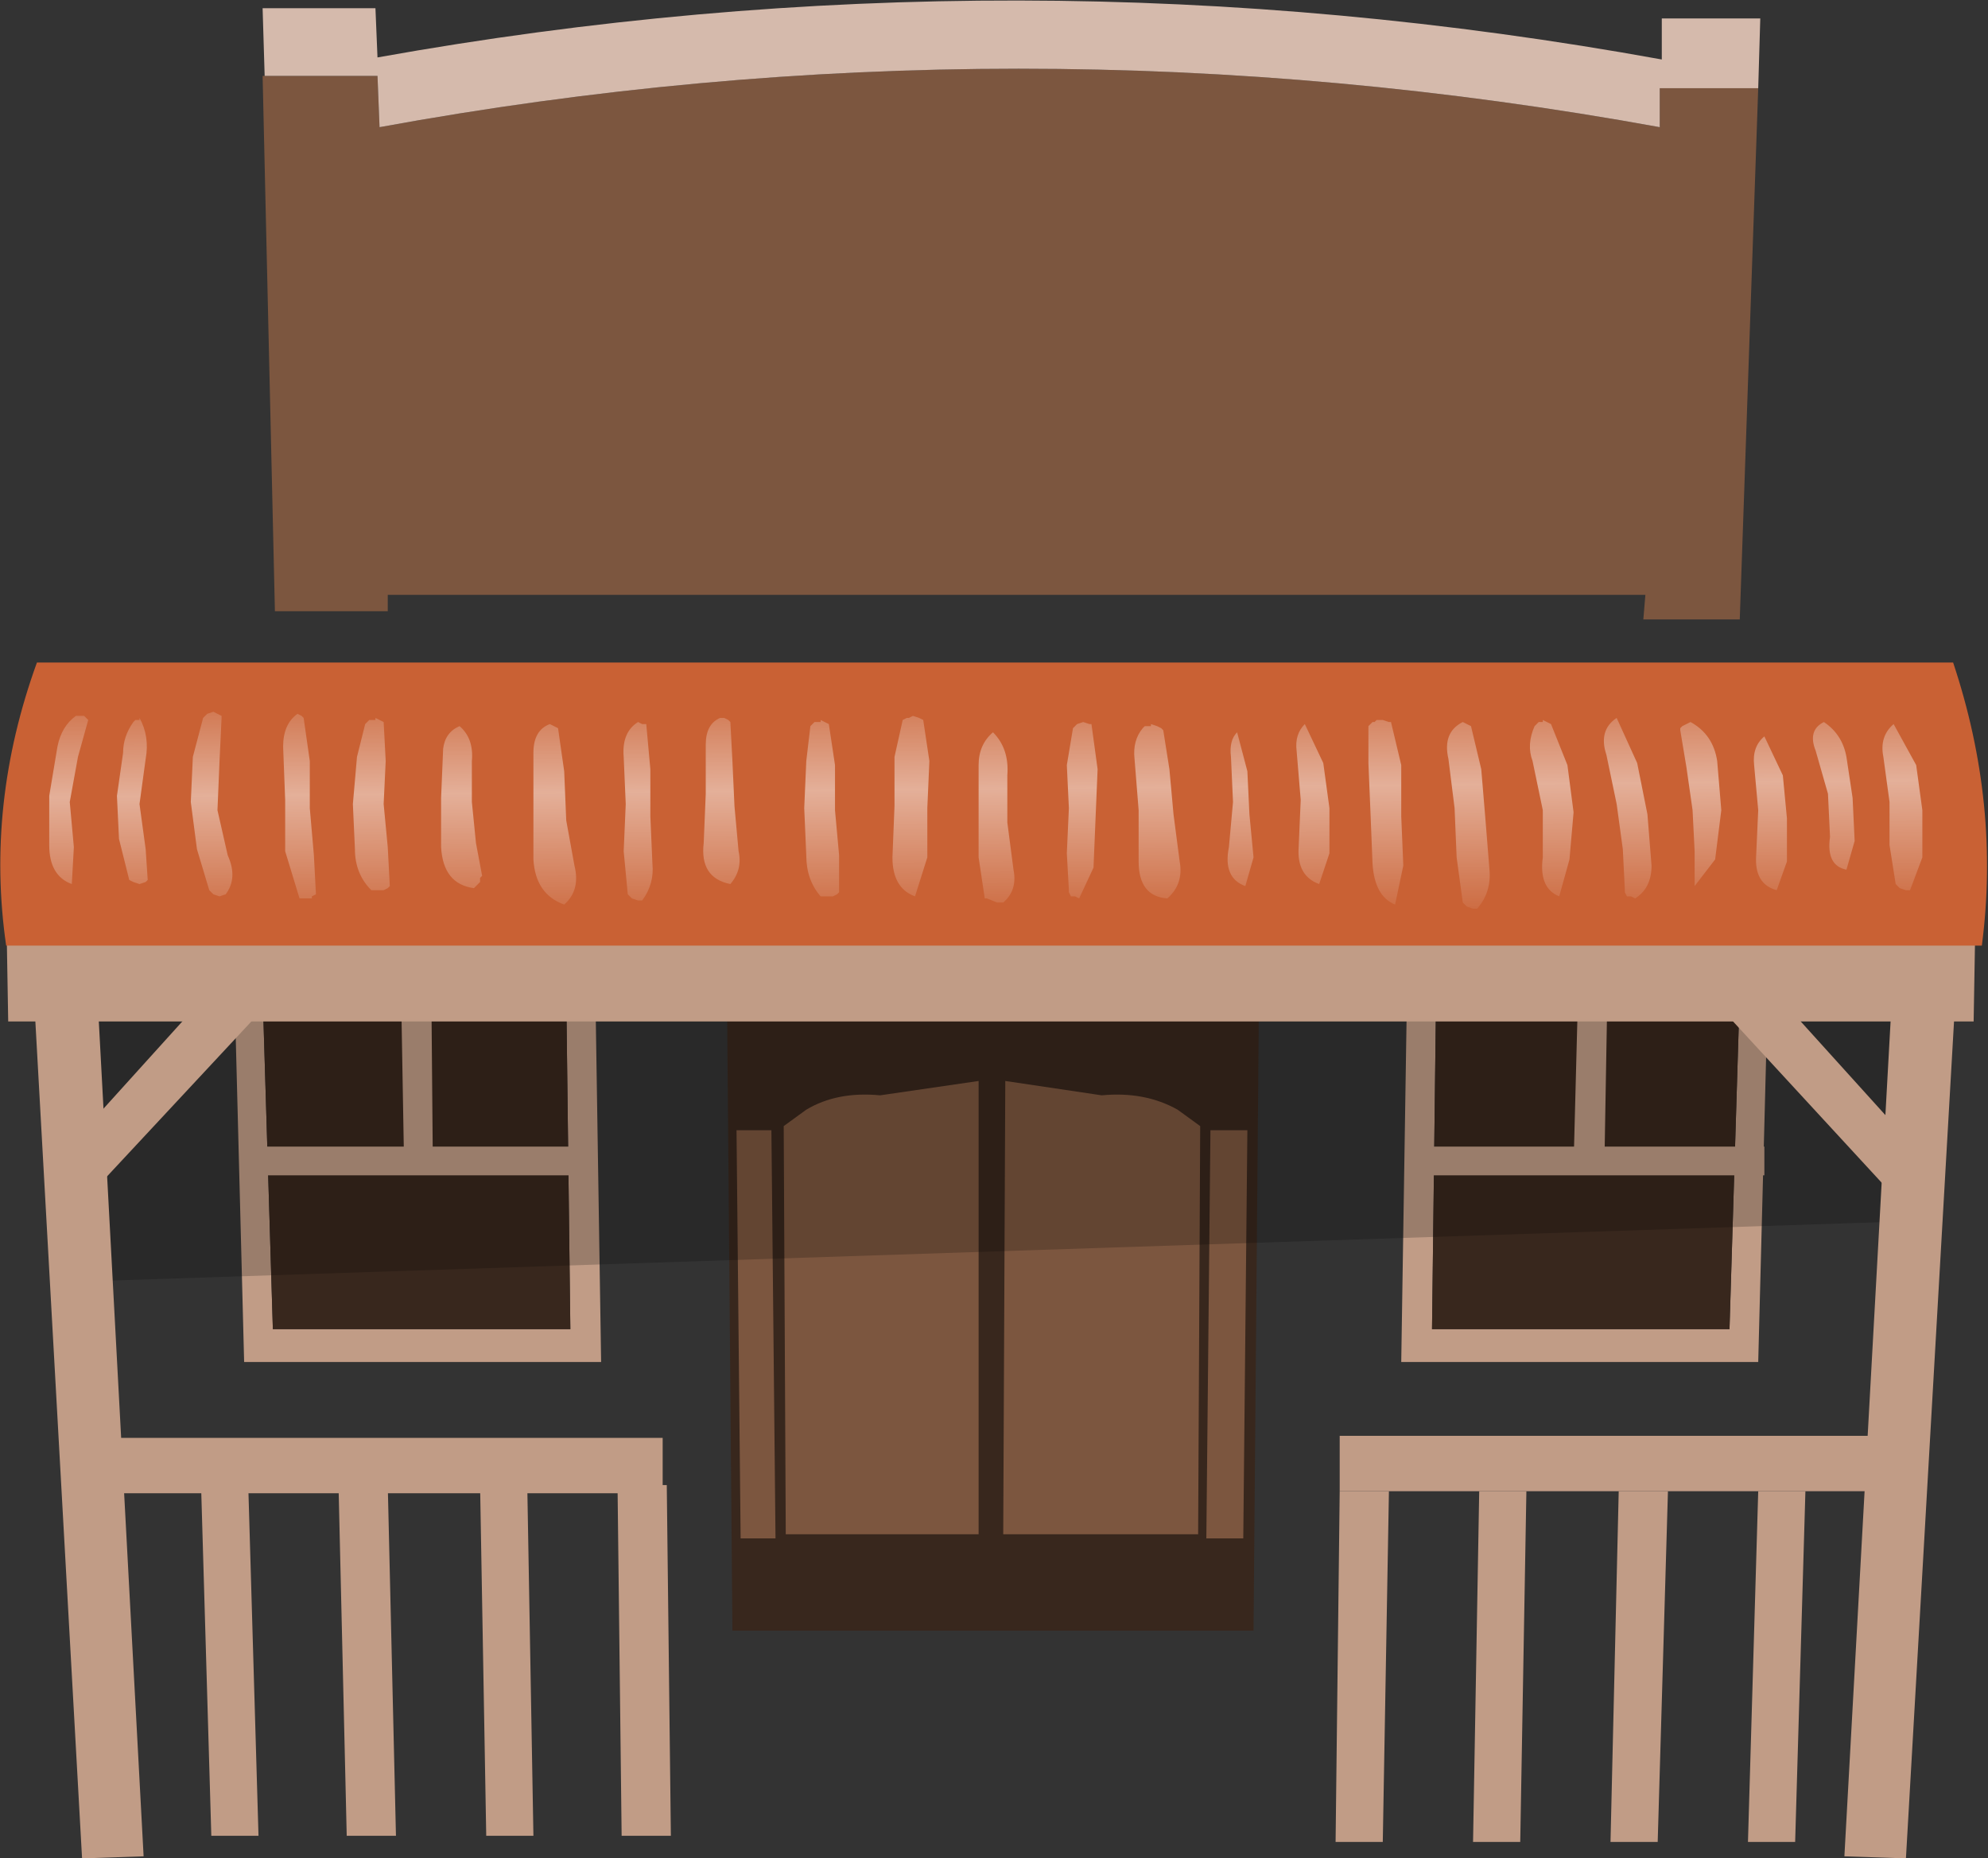 <?xml version="1.0" encoding="UTF-8" standalone="no"?>
<svg xmlns:xlink="http://www.w3.org/1999/xlink" height="45.3px" width="48.45px" xmlns="http://www.w3.org/2000/svg">
  <rect width="100%" height="100%" fill="#333333" stroke="none"/>
  <g transform="matrix(1.0, 0.0, 0.0, 1.0, -8.3, -9.25)">
    <path d="M50.7 33.45 Q47.2 31.7 43.3 33.45 L43.2 41.65 50.45 41.65 50.7 33.45 M42.45 42.45 L42.6 32.8 Q47.2 30.7 51.4 32.8 L51.15 42.45 42.45 42.45 M14.7 33.45 L14.95 41.65 22.2 41.65 22.1 33.45 Q18.5 31.7 14.7 33.45 M14.0 32.8 Q18.45 30.7 22.8 32.8 L22.95 42.45 14.25 42.45 14.0 32.8" fill="#c19c86" fill-rule="evenodd" stroke="none"/>
    <path d="M50.7 33.45 L50.45 41.65 43.2 41.65 43.3 33.45 Q47.2 31.7 50.7 33.45 M14.7 33.45 Q18.5 31.7 22.1 33.45 L22.2 41.65 14.95 41.65 14.7 33.45 M39.0 31.5 L38.85 49.0 26.15 49.0 26.0 31.5 39.0 31.5" fill="#38271d" fill-rule="evenodd" stroke="none"/>
    <path d="M18.85 37.75 L18.15 37.75 18.05 32.0 18.8 32.0 18.85 37.75" fill="#c19c86" fill-rule="evenodd" stroke="none"/>
    <path d="M22.6 37.9 L14.35 37.9 14.3 37.2 22.6 37.2 22.6 37.9" fill="#c19c86" fill-rule="evenodd" stroke="none"/>
    <path d="M47.4 37.7 L46.65 37.65 46.8 31.9 47.5 31.95 47.4 37.7" fill="#c19c86" fill-rule="evenodd" stroke="none"/>
    <path d="M51.3 37.9 L43.05 37.9 43.0 37.2 51.3 37.2 51.3 37.9" fill="#c19c86" fill-rule="evenodd" stroke="none"/>
    <path d="M37.8 36.8 L38.7 36.8 38.6 46.75 37.7 46.75 37.8 36.8 M37.0 36.3 L37.55 36.7 37.5 46.65 32.75 46.65 32.8 35.6 35.15 35.95 Q36.2 35.85 37.0 36.3 M27.95 36.3 Q28.7 35.85 29.75 35.95 L32.15 35.6 32.15 46.65 27.45 46.65 27.4 36.7 27.95 36.3 M27.1 36.8 L27.2 46.75 26.35 46.75 26.25 36.8 27.1 36.8" fill="#7c563f" fill-rule="evenodd" stroke="none"/>
    <path d="M55.4 39.0 L9.95 40.5 9.7 32.0 55.65 32.0 55.4 39.0" fill="#000000" fill-opacity="0.2" fill-rule="evenodd" stroke="none"/>
    <path d="M49.8 33.35 L50.65 32.45 55.35 37.65 54.5 38.45 49.8 33.35 M9.85 37.35 L14.55 32.15 15.45 33.05 10.7 38.15 9.85 37.35" fill="#c19c86" fill-rule="evenodd" stroke="none"/>
    <path d="M56.1 31.05 L54.75 54.55 53.25 54.5 54.55 31.0 56.1 31.05 M10.55 31.2 L11.8 54.5 10.3 54.55 9.0 31.25 10.55 31.2" fill="#c19c86" fill-rule="evenodd" stroke="none"/>
    <path d="M56.4 34.15 L8.5 34.15 8.45 31.25 56.45 31.25 56.4 34.15" fill="#c19c86" fill-rule="evenodd" stroke="none"/>
    <path d="M56.6 32.3 L8.45 32.3 Q7.95 28.85 9.2 25.4 L55.9 25.4 Q57.05 28.85 56.6 32.3" fill="#c96134" fill-rule="evenodd" stroke="none"/>
    <path d="M54.45 26.9 L55.0 27.9 55.15 29.0 55.15 30.15 54.85 30.95 54.75 30.95 54.6 30.9 54.5 30.8 54.35 29.85 54.35 28.8 54.2 27.7 Q54.1 27.2 54.45 26.9 M52.75 26.85 Q53.2 27.15 53.3 27.7 L53.45 28.7 53.5 29.75 53.3 30.45 Q52.8 30.35 52.9 29.65 L52.85 28.6 52.55 27.55 Q52.35 27.05 52.75 26.85 M51.85 29.2 L51.85 30.25 51.6 30.95 Q51.05 30.8 51.1 30.1 L51.15 29.0 51.05 27.9 Q51.0 27.45 51.3 27.2 L51.75 28.15 51.85 29.2 M49.25 27.0 L49.3 26.95 49.4 26.9 49.5 26.85 Q50.05 27.15 50.15 27.8 L50.25 29.0 50.1 30.2 49.6 30.85 49.6 30.0 49.55 29.0 49.4 27.95 49.25 27.05 49.25 27.0 M47.7 26.75 L48.2 27.85 48.45 29.1 48.55 30.35 Q48.55 30.9 48.15 31.15 L48.05 31.1 47.95 31.1 47.9 31.0 47.9 30.95 47.85 29.95 47.7 28.85 47.45 27.65 Q47.25 27.05 47.7 26.75 M46.0 26.85 L46.1 26.9 46.5 27.9 46.65 29.05 46.55 30.2 46.3 31.1 Q45.8 30.9 45.9 30.15 L45.9 29.0 45.65 27.8 Q45.5 27.4 45.7 26.95 L45.75 26.9 45.8 26.85 45.9 26.85 45.9 26.8 46.0 26.85 M44.15 26.95 L44.4 28.0 44.5 29.2 44.6 30.45 Q44.65 31.0 44.3 31.4 L44.2 31.4 44.05 31.35 44.0 31.3 43.95 31.25 43.8 30.15 43.75 28.95 43.6 27.75 Q43.45 27.1 43.95 26.85 L44.05 26.9 44.15 26.95 M41.7 26.9 L41.75 26.85 41.8 26.85 41.85 26.8 41.9 26.8 42.0 26.8 42.15 26.85 42.2 26.85 42.45 27.9 42.45 29.15 42.5 30.35 42.3 31.3 Q41.8 31.1 41.75 30.3 L41.7 29.05 41.65 27.85 41.65 26.95 41.7 26.9 M40.7 28.95 L40.7 30.05 40.45 30.8 Q39.9 30.6 39.95 29.9 L40.0 28.75 39.9 27.55 Q39.85 27.15 40.1 26.9 L40.55 27.85 40.7 28.95 M19.5 26.95 Q19.85 27.25 19.8 27.8 L19.8 28.8 19.9 29.8 20.05 30.6 20.0 30.65 20.0 30.75 19.95 30.8 19.9 30.85 19.85 30.9 Q19.1 30.8 19.05 29.9 L19.05 28.7 19.1 27.5 Q19.15 27.1 19.5 26.95 M15.85 27.8 L15.85 28.95 15.95 30.1 16.0 31.05 15.9 31.1 15.9 31.15 15.85 31.15 15.6 31.15 15.25 30.0 15.25 28.75 15.2 27.45 Q15.2 26.9 15.55 26.65 L15.65 26.7 15.7 26.75 15.85 27.8 M17.3 26.8 L17.45 26.8 17.45 26.75 17.55 26.8 17.65 26.85 17.7 27.8 17.65 28.85 17.75 29.9 17.8 30.85 17.75 30.9 17.65 30.95 17.35 30.95 Q16.95 30.55 16.95 29.95 L16.9 28.85 17.0 27.7 17.2 26.9 17.3 26.8 M13.35 26.65 L13.5 26.6 13.6 26.65 13.7 26.7 13.7 26.75 13.65 27.8 13.6 29.0 13.85 30.1 Q14.1 30.65 13.8 31.05 L13.65 31.1 13.5 31.05 13.45 31.0 13.4 30.95 13.1 29.95 12.95 28.8 13.0 27.7 13.25 26.75 13.3 26.7 13.35 26.65 M10.2 27.7 L10.0 28.8 10.1 29.9 10.05 30.8 Q9.5 30.6 9.5 29.85 L9.5 28.65 9.7 27.45 Q9.8 26.95 10.15 26.7 L10.25 26.7 10.35 26.7 10.4 26.75 10.45 26.8 10.2 27.7 M11.6 26.8 L11.7 26.8 11.7 26.75 Q11.95 27.2 11.85 27.75 L11.7 28.85 11.85 29.95 11.9 30.7 11.85 30.75 11.7 30.8 11.55 30.75 11.45 30.7 11.2 29.7 11.15 28.65 11.3 27.6 Q11.3 27.2 11.55 26.85 L11.6 26.8 M38.45 27.1 L38.7 28.05 38.75 29.1 38.85 30.15 38.65 30.85 Q38.1 30.65 38.25 29.9 L38.35 28.8 38.3 27.7 Q38.25 27.3 38.45 27.1 M36.2 26.95 L36.25 26.95 36.35 26.95 36.35 26.9 36.5 26.95 36.6 27.0 36.65 27.05 36.8 28.0 36.9 29.1 37.05 30.25 Q37.15 30.8 36.75 31.15 36.05 31.1 36.05 30.25 L36.05 29.0 35.95 27.75 Q35.9 27.3 36.15 27.0 L36.2 26.95 M34.9 26.9 L35.05 28.0 35.0 29.2 34.95 30.4 34.6 31.15 34.5 31.1 34.4 31.1 34.35 31.0 34.35 30.95 34.3 30.05 34.35 28.95 34.3 27.9 34.45 27.0 34.5 26.95 34.55 26.9 34.7 26.85 34.85 26.9 34.9 26.9 M30.8 26.8 L30.95 27.8 30.9 28.95 30.9 30.15 30.6 31.1 Q30.05 30.9 30.05 30.15 L30.1 28.9 30.1 27.7 30.3 26.8 30.4 26.75 30.45 26.75 30.55 26.7 30.7 26.75 30.8 26.8 M32.15 29.05 L32.15 27.9 Q32.15 27.4 32.5 27.1 32.9 27.5 32.85 28.15 L32.85 29.3 33.0 30.45 Q33.1 30.95 32.75 31.25 L32.7 31.25 32.6 31.25 32.35 31.15 32.3 31.15 32.15 30.15 32.15 29.05 M28.15 26.85 L28.3 26.85 28.3 26.8 28.4 26.85 28.5 26.9 28.65 27.9 28.65 29.0 28.75 30.1 28.75 31.0 28.7 31.05 28.6 31.1 28.3 31.1 Q27.95 30.7 27.95 30.1 L27.9 28.95 27.95 27.8 28.05 26.95 28.15 26.85 M26.1 26.85 L26.15 27.8 26.2 28.9 26.3 30.0 Q26.4 30.45 26.1 30.8 25.35 30.65 25.45 29.8 L25.5 28.6 25.5 27.4 Q25.5 26.9 25.85 26.75 L25.95 26.75 26.05 26.8 26.1 26.85 M24.05 26.9 L24.15 28.0 24.15 29.15 24.2 30.3 Q24.25 30.8 23.95 31.2 L23.85 31.2 23.7 31.15 23.65 31.1 23.6 31.05 23.5 30.0 23.55 28.85 23.5 27.7 Q23.45 27.1 23.85 26.85 L23.95 26.9 24.05 26.9 M21.9 27.0 L22.05 28.05 22.1 29.25 22.3 30.35 Q22.45 30.95 22.05 31.3 21.35 31.05 21.3 30.2 L21.3 28.85 21.3 27.6 Q21.3 27.05 21.7 26.9 L21.8 26.95 21.9 27.0" fill="url(#gradient0)" fill-rule="evenodd" stroke="none"/>
    <path d="M52.3 45.6 L52.05 54.15 50.9 54.15 51.15 45.6 52.3 45.6 M48.95 45.6 L48.7 54.15 47.55 54.15 47.75 45.6 48.95 45.6 M45.5 45.6 L45.35 54.15 44.2 54.15 44.35 45.6 45.5 45.6 M42.15 45.6 L42.0 54.15 40.85 54.15 40.95 45.6 42.15 45.6 M14.35 45.45 L14.6 54.0 13.45 54.0 13.2 45.45 14.35 45.45 M17.75 45.45 L17.95 54.0 16.75 54.0 16.55 45.45 17.75 45.45 M21.15 45.45 L21.3 54.0 20.15 54.0 20.0 45.45 21.15 45.45 M24.55 45.45 L24.65 54.0 23.45 54.0 23.35 45.45 24.55 45.45" fill="#c19c86" fill-rule="evenodd" stroke="none"/>
    <path d="M24.45 45.65 L9.95 45.65 9.95 44.3 24.45 44.3 24.45 45.65" fill="#c19c86" fill-rule="evenodd" stroke="none"/>
    <path d="M40.95 45.6 L40.95 44.25 54.9 44.25 54.9 45.6 40.95 45.6" fill="#c19c86" fill-rule="evenodd" stroke="none"/>
    <path d="M14.75 11.1 L17.5 11.1 17.55 12.35 Q33.1 9.5 48.75 12.35 L48.75 11.4 51.15 11.4 50.7 24.35 48.35 24.35 48.4 23.75 17.75 23.75 17.75 24.15 15.0 24.15 14.7 11.1 14.75 11.1" fill="#7c563f" fill-rule="evenodd" stroke="none"/>
    <path d="M14.75 11.1 L14.7 9.45 17.45 9.45 17.5 10.65 Q33.1 7.85 48.8 10.7 L48.8 9.7 51.2 9.7 51.15 11.4 48.75 11.4 48.75 12.35 Q33.1 9.5 17.55 12.35 L17.5 11.1 14.75 11.1" fill="#d5baac" fill-rule="evenodd" stroke="none"/>
  </g>
  <defs>
    <linearGradient gradientTransform="matrix(0.0, -0.004, 1, -0.009, -29.0, 29.3)" gradientUnits="userSpaceOnUse" id="gradient0" spreadMethod="pad" x1="-819.2" x2="819.2">
      <stop offset="0.0" stop-color="#ffffff" stop-opacity="0.0"/>
      <stop offset="0.541" stop-color="#ffffff" stop-opacity="0.498"/>
      <stop offset="1.0" stop-color="#ffffff" stop-opacity="0.0"/>
    </linearGradient>
  </defs>
</svg>
